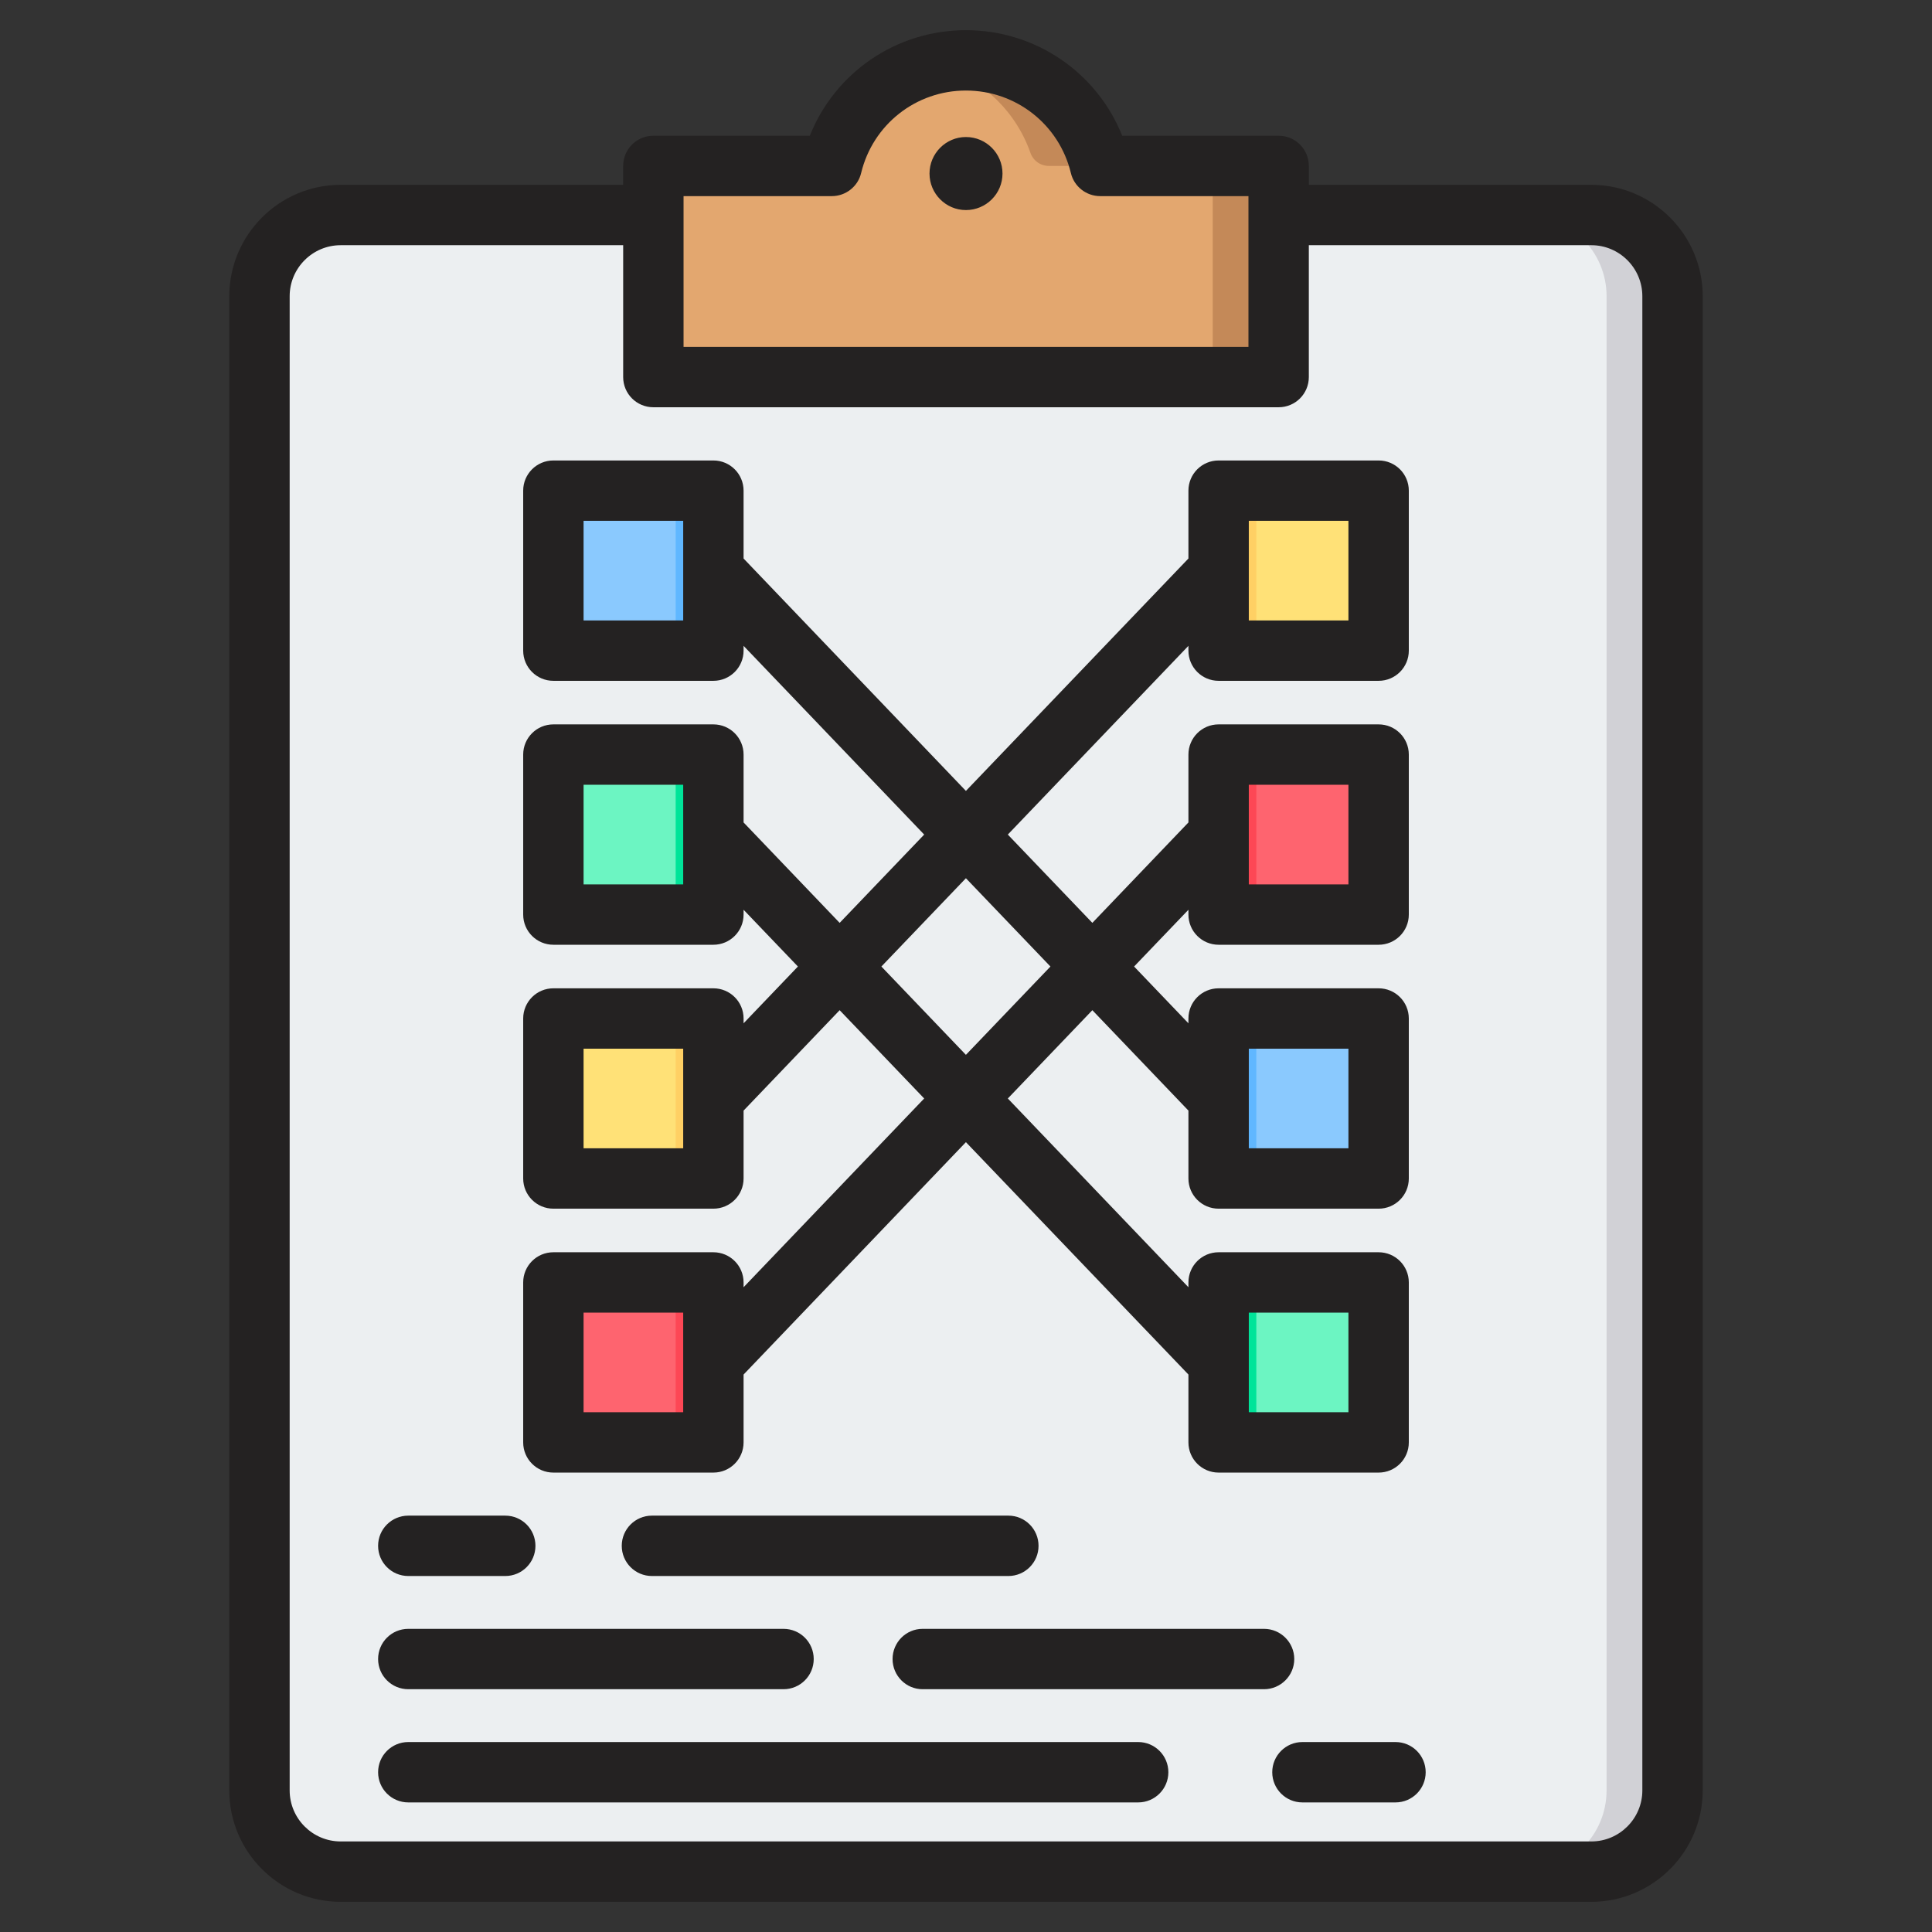 <svg id="Layer_1" enable-background="new 0 0 512 512" viewBox="0 0 512 512" xmlns="http://www.w3.org/2000/svg"><rect x="0" y="0" width="512" height="512" fill="#333333" stroke="none"/><g clip-rule="evenodd" fill-rule="evenodd"><g><path d="m421.706 56.984c11.853 0 21.52 9.668 21.52 21.52v395.976c0 11.853-9.667 21.52-21.52 21.52h-331.413c-11.853 0-21.52-9.667-21.52-21.52v-395.976c0-11.853 9.668-21.52 21.52-21.52z" fill="#eceff1"/><path d="m421.706 56.984c11.853 0 21.52 9.667 21.52 21.52v395.976c0 11.852-9.668 21.52-21.52 21.52h-17.466c11.853 0 21.52-9.668 21.52-21.52v-395.976c0-11.853-9.668-21.52-21.52-21.52z" fill="#d1d1d6"/><path d="m178.386 43.977h38.141c2.266 0 4.194-1.367 4.944-3.506 4.999-14.252 18.569-24.471 34.529-24.471 15.959 0 29.53 10.219 34.528 24.471.75 2.139 2.678 3.506 4.944 3.506h38.141c2.886 0 5.24 2.353 5.24 5.239v45.473c0 2.886-2.353 5.24-5.24 5.24h-155.227c-2.886 0-5.24-2.354-5.24-5.24v-45.473c0-2.886 2.354-5.239 5.24-5.239z" fill="#e3a76f"/><path d="m247.267 17.049c2.799-.685 5.723-1.049 8.733-1.049 15.959 0 29.53 10.219 34.528 24.471.75 2.139 2.678 3.506 4.944 3.506h-17.466c-2.266 0-4.194-1.367-4.944-3.506-4.056-11.564-13.755-20.473-25.795-23.422zm68.88 26.928h17.466c2.886 0 5.239 2.354 5.239 5.239v45.473c0 2.886-2.354 5.24-5.239 5.24h-17.466c2.886 0 5.24-2.354 5.24-5.24v-45.473c-.001-2.886-2.354-5.239-5.24-5.239z" fill="#c48958"/><path d="m325.941 199.972h36.397c1.652 0 3 1.348 3 3v36.397c0 1.652-1.348 3-3 3h-36.397c-1.652 0-3-1.348-3-3v-36.397c0-1.652 1.348-3 3-3zm-176.279 139.885h36.397c1.652 0 3 1.348 3 3v36.397c0 1.652-1.348 3-3 3h-36.397c-1.652 0-3-1.348-3-3v-36.397c0-1.653 1.347-3 3-3z" fill="#fe646f"/><path d="m325.941 199.972h10c-1.652 0-3 1.348-3 3v36.397c0 1.652 1.348 3 3 3h-10c-1.652 0-3-1.348-3-3v-36.397c0-1.652 1.348-3 3-3zm-149.882 139.885h10c1.652 0 3 1.348 3 3v36.397c0 1.652-1.348 3-3 3h-10c1.652 0 3-1.348 3-3v-36.397c-.001-1.653-1.348-3-3-3z" fill="#fd4755"/><path d="m325.941 269.915h36.397c1.652 0 3 1.348 3 3v36.397c0 1.652-1.348 3-3 3h-36.397c-1.652 0-3-1.348-3-3v-36.397c0-1.653 1.348-3 3-3zm-176.279-139.885h36.397c1.652 0 3 1.348 3 3v36.397c0 1.652-1.348 3-3 3h-36.397c-1.652 0-3-1.348-3-3v-36.397c0-1.653 1.347-3 3-3z" fill="#8ac9fe"/><path d="m325.941 269.915h10c-1.652 0-3 1.348-3 3v36.397c0 1.652 1.348 3 3 3h-10c-1.652 0-3-1.348-3-3v-36.397c0-1.653 1.348-3 3-3zm-149.882-139.885h10c1.652 0 3 1.348 3 3v36.397c0 1.652-1.348 3-3 3h-10c1.652 0 3-1.348 3-3v-36.397c-.001-1.653-1.348-3-3-3z" fill="#60b7ff"/><path d="m325.941 339.857h36.397c1.652 0 3 1.348 3 3v36.397c0 1.652-1.348 3-3 3h-36.397c-1.652 0-3-1.348-3-3v-36.397c0-1.653 1.348-3 3-3zm-176.279-139.885h36.397c1.652 0 3 1.348 3 3v36.397c0 1.652-1.348 3-3 3h-36.397c-1.652 0-3-1.348-3-3v-36.397c0-1.652 1.347-3 3-3z" fill="#6cf5c2"/><path d="m325.941 339.857h10c-1.652 0-3 1.348-3 3v36.397c0 1.652 1.348 3 3 3h-10c-1.652 0-3-1.348-3-3v-36.397c0-1.653 1.348-3 3-3zm-149.882-139.885h10c1.652 0 3 1.348 3 3v36.397c0 1.652-1.348 3-3 3h-10c1.652 0 3-1.348 3-3v-36.397c-.001-1.652-1.348-3-3-3z" fill="#00e499"/><path d="m325.941 130.03h36.397c1.652 0 3 1.348 3 3v36.397c0 1.652-1.348 3-3 3h-36.397c-1.652 0-3-1.348-3-3v-36.397c0-1.653 1.348-3 3-3zm-176.279 139.885h36.397c1.652 0 3 1.348 3 3v36.397c0 1.652-1.348 3-3 3h-36.397c-1.652 0-3-1.348-3-3v-36.397c0-1.653 1.347-3 3-3z" fill="#ffe177"/><path d="m325.941 130.03h10c-1.652 0-3 1.348-3 3v36.397c0 1.652 1.348 3 3 3h-10c-1.652 0-3-1.348-3-3v-36.397c0-1.653 1.348-3 3-3zm-149.882 139.885h10c1.652 0 3 1.348 3 3v36.397c0 1.652-1.348 3-3 3h-10c1.652 0 3-1.348 3-3v-36.397c-.001-1.653-1.348-3-3-3z" fill="#ffd064"/></g><path d="m309.627 469.659c0 4.419-3.577 8-8 8h-193.425c-4.424 0-8.001-3.581-8.001-8s3.577-8 8.001-8h193.425c4.423 0 8 3.581 8 8zm68.193 0c0 4.419-3.577 8-8.001 8h-24.661c-4.424 0-8-3.581-8-8s3.577-8 8-8h24.661c4.424 0 8.001 3.581 8.001 8zm-277.619-29.997c0-4.424 3.577-8.001 8.001-8.001h99.442c4.424 0 8.001 3.577 8.001 8.001 0 4.419-3.577 7.996-8.001 7.996h-99.442c-4.424 0-8.001-3.577-8.001-7.996zm234.792 7.996h-90.5c-4.377 0-7.953-3.577-7.953-7.996 0-4.424 3.577-8.001 7.953-8.001h90.5c4.377 0 8.001 3.577 8.001 8.001 0 4.419-3.624 7.996-8.001 7.996zm-234.792-37.998c0-4.419 3.577-8 8.001-8h25.696c4.424 0 8.001 3.581 8.001 8s-3.576 8.001-8.001 8.001h-25.696c-4.424-.001-8.001-3.582-8.001-8.001zm167.023-8.001c4.424 0 8 3.581 8 8s-3.577 8.001-8 8.001h-94.454c-4.424 0-8-3.581-8-8.001 0-4.419 3.577-8 8-8zm-112.572-53.797h26.402v26.388h-26.402zm78.923-91.723 22.401-23.399 22.402 23.399-22.402 23.404zm-52.521 48.173h-26.402v-26.397h26.402zm0-69.944h-26.402v-26.397h26.402zm0-69.944h-26.402v-26.397h26.402zm149.892-26.397h26.402v26.397h-26.402zm0 69.944h26.402v26.397h-26.402zm0 69.943h26.402v26.397h-26.402zm0 69.948h26.402v26.388h-26.402zm-184.295 42.389h42.403c4.424 0 8.001-3.582 8.001-8.001v-17.982l58.922-61.585 58.969 61.585v17.982c0 4.419 3.577 8.001 8 8.001h42.403c4.424 0 8.001-3.582 8.001-8.001v-42.389c0-4.424-3.577-8-8.001-8h-42.403c-4.424 0-8 3.577-8 8v1.266l-47.862-50.017 22.402-23.399 25.461 26.609v17.992c0 4.419 3.577 8 8 8h42.403c4.424 0 8.001-3.582 8.001-8v-42.398c0-4.419-3.577-8-8.001-8h-42.403c-4.424 0-8 3.582-8 8v1.271l-14.401-15.046 14.401-15.041v1.271c0 4.419 3.577 8.001 8 8.001h42.403c4.424 0 8.001-3.582 8.001-8.001v-42.399c0-4.419-3.577-8.001-8.001-8.001h-42.403c-4.424 0-8 3.581-8 8.001v17.987l-25.461 26.613-22.402-23.399 47.862-50.017v1.27c0 4.419 3.577 8.001 8 8.001h42.403c4.424 0 8.001-3.581 8.001-8.001v-42.398c0-4.414-3.577-7.996-8.001-7.996h-42.403c-4.424 0-8 3.582-8 7.996v17.987l-58.969 61.586-58.922-61.586v-17.987c0-4.414-3.577-7.996-8.001-7.996h-42.403c-4.424 0-8.001 3.582-8.001 7.996v42.398c0 4.419 3.577 8.001 8.001 8.001h42.403c4.424 0 8.001-3.581 8.001-8.001v-1.27l47.862 50.017-22.402 23.399-25.46-26.613v-17.987c0-4.419-3.577-8.001-8.001-8.001h-42.403c-4.424 0-8.001 3.581-8.001 8.001v42.398c0 4.419 3.577 8.001 8.001 8.001h42.403c4.424 0 8.001-3.582 8.001-8.001v-1.271l14.401 15.041-14.401 15.046v-1.271c0-4.419-3.577-8-8.001-8h-42.403c-4.424 0-8.001 3.582-8.001 8v42.398c0 4.419 3.577 8 8.001 8h42.403c4.424 0 8.001-3.582 8.001-8v-17.991l25.46-26.609 22.402 23.399-47.862 50.017v-1.266c0-4.424-3.577-8-8.001-8h-42.403c-4.424 0-8.001 3.577-8.001 8v42.389c.001 4.42 3.578 8.001 8.001 8.001zm99.678-344.258c0-5.332 4.33-9.681 9.648-9.681 5.365 0 9.695 4.348 9.695 9.681 0 5.327-4.33 9.676-9.695 9.676-5.318 0-9.648-4.349-9.648-9.676zm188.907 428.485v-395.975c0-7.455-6.071-13.521-13.507-13.521h-74.876v34.944c0 4.424-3.577 8-8.001 8h-165.705c-4.424 0-8.001-3.577-8.001-8v-34.944h-74.875c-7.436 0-13.507 6.066-13.507 13.521v395.975c0 7.45 6.071 13.521 13.507 13.521h331.458c7.436 0 13.507-6.071 13.507-13.521zm-254.088-422.504v39.951h149.704v-39.951h-39.297c-3.671 0-6.918-2.532-7.765-6.123-3.106-12.867-14.542-21.856-27.814-21.856-13.225 0-24.66 8.989-27.766 21.856-.847 3.591-4.094 6.123-7.765 6.123zm240.581-2.993h-74.876v-5.007c0-4.419-3.577-8.001-8.001-8.001h-41.461c-6.683-16.744-22.919-27.973-41.415-27.973-18.495 0-34.685 11.229-41.367 27.973h-41.462c-4.424 0-8.001 3.582-8.001 8.001v5.007h-74.875c-16.237 0-29.508 13.243-29.508 29.522v395.975c0 16.284 13.271 29.522 29.508 29.522h331.458c16.236 0 29.508-13.238 29.508-29.522v-395.975c0-16.278-13.272-29.522-29.508-29.522z" fill="#242222"/></g></svg>